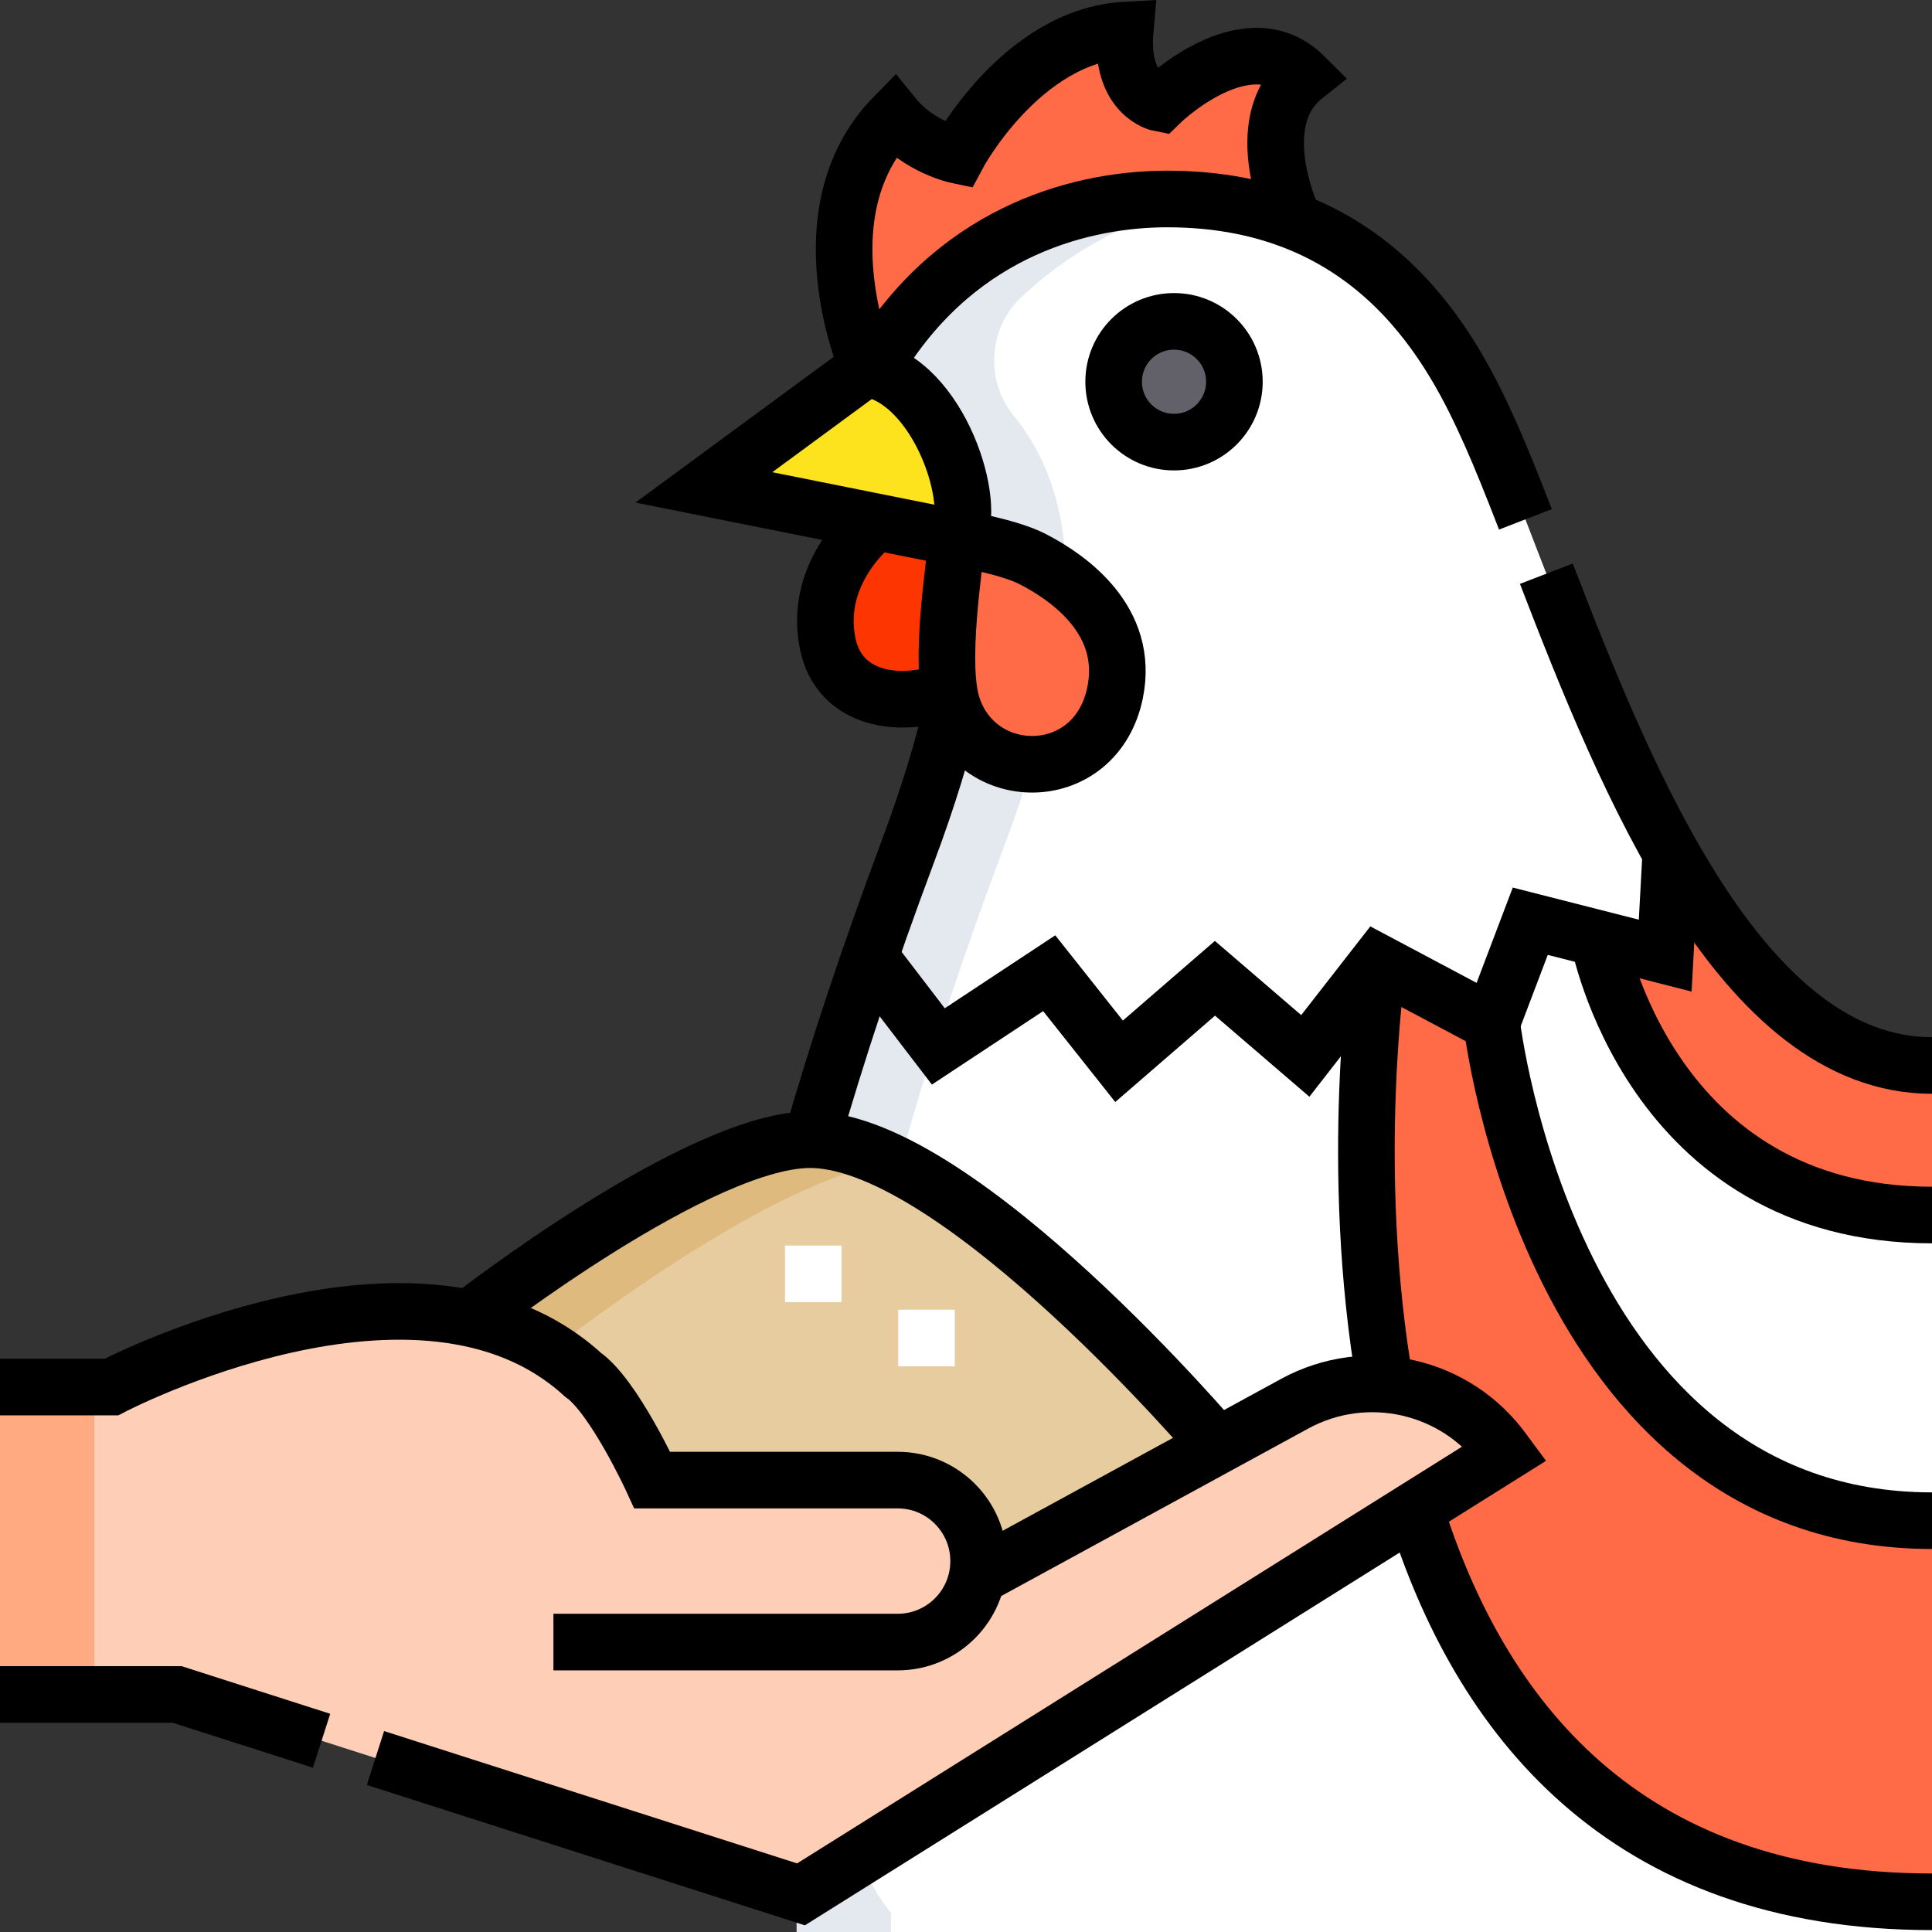 <?xml version="1.0" encoding="UTF-8"?>
<svg xmlns="http://www.w3.org/2000/svg" xmlns:xlink="http://www.w3.org/1999/xlink" version="1.1" id="Capa_1" x="0px" y="0px" viewBox="0 0 512 512" style="enable-background:new 0 0 512 512;" xml:space="preserve" width="512" height="512">
<rect x="0" y="0" width="512" height="512" fill="#333333" stroke="none"/>
<g>
	<g>
		<path style="fill:#FD3501;" d="M264.128,168.243c0,16.94-39.699,26.869-44.765,2.392c-3.96-19.135,12.017-31.618,12.017-31.618&#10;&#9;&#9;&#9;h32.748V168.243z"/>
		<path style="fill:#FF6A47;" d="M230.083,97.697c0,0-18.189-41.298,6.832-66.83c6.638,8.17,16.851,10.298,16.851,10.298&#10;&#9;&#9;&#9;s16.851-31.66,44.426-33.191c-1.532,17.362,9.191,19.404,9.191,19.404s22.896-22.468,38.298-7.149&#10;&#9;&#9;&#9;c-15.402,12.255-2.704,38.426-2.704,38.426L230.083,97.697z"/>
		<path style="fill:#FFFFFF;" d="M211.128,506.995c-11.7-14.086-45.798-80.274,29.362-281.064&#10;&#9;&#9;&#9;c18.078-48.297,17.164-71.954,13.111-83.343c5.745-8.571-4.558-41.422-23.518-44.891l3.118-2.842&#10;&#9;&#9;&#9;c21.638-34.723,54.893-42.121,76.142-42.121c55.742,0,76.032,40.691,85.615,62.133C416.642,163.389,448.574,282.365,512,282.365&#10;&#9;&#9;&#9;v229.63H211.128V506.995z"/>
		<path style="fill:#E3E9EE;" d="M265.489,225.931c15.696-41.931,27.219-86.11,3.134-115.782c-7.646-9.42-6.725-23.158,2.107-31.475&#10;&#9;&#9;&#9;c10.998-10.356,27.985-21.74,51.553-25.155c-4.088-0.509-8.395-0.784-12.941-0.784c-21.249,0-54.504,7.398-76.142,42.121&#10;&#9;&#9;&#9;l-3.118,2.842c18.96,3.468,29.263,36.319,23.518,44.891c4.053,11.389,4.968,35.047-13.111,83.344&#10;&#9;&#9;&#9;c-75.16,200.79-41.062,266.978-29.362,281.064v5h25v-5C224.428,492.909,190.33,426.721,265.489,225.931z"/>
		<path style="fill:#FDE31D;" d="M230.083,97.697c0,0-0.228-0.029-0.638-0.081l-42.913,31.546l67.068,13.425&#10;&#9;&#9;&#9;C259.345,134.016,249.043,101.165,230.083,97.697z"/>
		<circle style="fill:#626169;" cx="311.128" cy="101.165" r="16"/>
		<g>
			<path style="fill:#FF6A47;" d="M395.309,271.088l-30.115-16.007c0,0-37.173,248.914,146.806,248.914v-101&#10;&#9;&#9;&#9;&#9;C410.532,402.995,395.309,271.088,395.309,271.088z"/>
			<path style="fill:#FF6A47;" d="M442.782,225.952l-0.002,0.001l-1.481,27.295l-17.697-4.509v0c0,0,13.456,73.256,88.398,73.256&#10;&#9;&#9;&#9;&#9;v-39.63C483.031,282.365,460.635,257.542,442.782,225.952z"/>
			<path style="fill:#FFFFFF;" d="M423.602,248.739L423.602,248.739l-18.065-4.603l-10.227,26.951&#10;&#9;&#9;&#9;&#9;c0,0,15.223,131.907,116.691,131.907v-81C437.058,321.995,423.602,248.739,423.602,248.739z"/>
		</g>
		<path style="fill:#FF6A47;" d="M253.6,142.588c-0.572,7.329-4.877,33.333-1.17,44.597c6.953,21.129,38.001,20.927,43.067-3.551&#10;&#9;&#9;&#9;c3.96-19.135-12.161-30.481-21.785-35.448C267.074,144.76,253.6,142.588,253.6,142.588z"/>
		<path style="fill:#E6CC9F;" d="M322.691,383.137c0,0-67.727-79.875-107.124-81.098c-29.395-0.913-91.193,47.31-91.193,47.31v0&#10;&#9;&#9;&#9;c0,51.667,41.884,93.551,93.551,93.551h0c27.213,0,54.026-6.556,78.168-19.114l42-21.847L322.691,383.137z"/>
		<g>
			<path style="fill:#DFBA7F;" d="M236.6,308.195c-30.63,2.99-87.23,47.15-87.23,47.15s-0.8,1.36-2.12,3.32&#10;&#9;&#9;&#9;&#9;c-7.04-4.67-14.8-7.64-22.88-9.32c0,0,61.8-48.22,91.2-47.31C221.97,302.235,229.12,304.525,236.6,308.195z"/>
		</g>
		<path style="fill:#FFCEB7;" d="M398.6,384.731c-12.616-17.662-36.431-23.128-55.486-12.734l-84.185,45.919&#10;&#9;&#9;&#9;c0.271-1.362,0.415-2.769,0.415-4.21v0c0-11.854-9.609-21.463-21.463-21.463h-65.016c0,0-10.18-22.203-18.398-27.943&#10;&#9;&#9;&#9;c-43.22-39.544-124.931,3.28-124.931,3.28H0v81.478h46.964l165.31,52.968l186.581-116.938L398.6,384.731z"/>
		<rect x="0" y="367.58" style="fill:#FFAA81;" width="25" height="81.478"/>
	</g>
	<g>
		<polyline style="fill:none;stroke:#000000;stroke-width:15;stroke-miterlimit:10;" points="0,449.055 46.96,449.055 &#10;&#9;&#9;&#9;85.22,461.315 &#9;&#9;"/>
		<path style="fill:none;stroke:#000000;stroke-width:15;stroke-miterlimit:10;" d="M258.45,418.175l84.66-46.18&#10;&#9;&#9;&#9;c19.06-10.39,42.87-4.93,55.49,12.74l0.26,0.35l-186.59,116.94L99.5,465.895"/>
		<path style="fill:none;stroke:#000000;stroke-width:15;stroke-miterlimit:10;" d="M146.664,435.168h91.218&#10;&#9;&#9;&#9;c11.854,0,21.463-9.609,21.463-21.463v0c0-11.854-9.609-21.463-21.463-21.463h-65.016c0,0-10.18-22.203-18.398-27.943&#10;&#9;&#9;&#9;c-43.22-39.544-124.931,3.28-124.931,3.28H0"/>
		<path style="fill:none;stroke:#000000;stroke-width:15;stroke-miterlimit:10;" d="M124.374,349.348&#10;&#9;&#9;&#9;c0,0,61.798-48.223,91.193-47.31c39.397,1.223,107.124,81.098,107.124,81.098"/>
		<path style="fill:none;stroke:#000000;stroke-width:15;stroke-miterlimit:10;" d="M215.14,302.025&#10;&#9;&#9;&#9;c6.58-22.91,14.91-48.2,25.35-76.09c5.7-15.24,9.52-28.03,11.94-38.75"/>
		<path style="fill:none;stroke:#000000;stroke-width:15;stroke-miterlimit:10;" d="M253.6,142.588&#10;&#9;&#9;&#9;c-0.572,7.329-4.877,33.333-1.17,44.597c6.953,21.129,38.001,20.927,43.067-3.551c3.96-19.135-12.161-30.481-21.785-35.448&#10;&#9;&#9;&#9;C267.074,144.76,253.6,142.588,253.6,142.588z"/>
		<path style="fill:none;stroke:#000000;stroke-width:15;stroke-miterlimit:10;" d="M231.38,139.015c0,0-15.98,12.48-12.02,31.62&#10;&#9;&#9;&#9;c3.13,15.13,19.49,17.11,31.53,12.43"/>
		<path style="fill:none;stroke:#000000;stroke-width:15;stroke-miterlimit:10;" d="M230.083,97.697c0,0-18.189-41.298,6.832-66.83&#10;&#9;&#9;&#9;c6.638,8.17,16.851,10.298,16.851,10.298s16.851-31.66,44.426-33.191c-1.532,17.362,9.191,19.404,9.191,19.404&#10;&#9;&#9;&#9;s22.896-22.468,38.298-7.149c-15.402,12.255-2.704,38.426-2.704,38.426"/>
		<circle style="fill:none;stroke:#000000;stroke-width:15;stroke-miterlimit:10;" cx="311.128" cy="101.165" r="16"/>
		<polyline style="fill:none;stroke:#000000;stroke-width:15;stroke-miterlimit:10;" points="230.518,253.603 248.665,277.313 &#10;&#9;&#9;&#9;278.052,257.912 296.563,281.253 321.974,259.257 345.918,279.829 365.194,255.081 395.309,271.088 405.536,244.136 &#10;&#9;&#9;&#9;441.298,253.248 442.78,225.953 &#9;&#9;"/>
		<path style="fill:none;stroke:#000000;stroke-width:15;stroke-miterlimit:10;" d="M375.02,400.025&#10;&#9;&#9;&#9;c17.04,54.7,55.12,103.97,136.98,103.97"/>
		<path style="fill:none;stroke:#000000;stroke-width:15;stroke-miterlimit:10;" d="M367.12,366.905&#10;&#9;&#9;&#9;c-10.01-57.74-1.93-111.82-1.93-111.82"/>
		<path style="fill:none;stroke:#000000;stroke-width:15;stroke-miterlimit:10;" d="M395.309,271.088&#10;&#9;&#9;&#9;c0,0,15.223,131.907,116.691,131.907"/>
		<path style="fill:none;stroke:#000000;stroke-width:15;stroke-miterlimit:10;" d="M423.602,248.739&#10;&#9;&#9;&#9;c0,0,13.456,73.256,88.398,73.256"/>
		<path style="fill:none;stroke:#000000;stroke-width:15;stroke-miterlimit:10;" d="M409.8,152.035&#10;&#9;&#9;&#9;c21.28,55.2,51.8,130.33,102.2,130.33"/>
		<path style="fill:none;stroke:#000000;stroke-width:15;stroke-miterlimit:10;" d="M230.08,97.695&#10;&#9;&#9;&#9;c18.96,3.47,29.27,36.32,23.52,44.89l-67.07-13.42l46.67-34.31c21.64-34.72,54.89-42.12,76.14-42.12&#10;&#9;&#9;&#9;c55.75,0,76.03,40.69,85.62,62.13c2.9,6.48,5.98,14.22,9.29,22.77"/>
	</g>
	<g>
		
			<line style="fill:none;stroke:#FFFFFF;stroke-width:15;stroke-miterlimit:10;" x1="208.032" y1="337.581" x2="223.032" y2="337.581"/>
		
			<line style="fill:none;stroke:#FFFFFF;stroke-width:15;stroke-miterlimit:10;" x1="238.032" y1="354.581" x2="253.032" y2="354.581"/>
	</g>
</g>















</svg>
